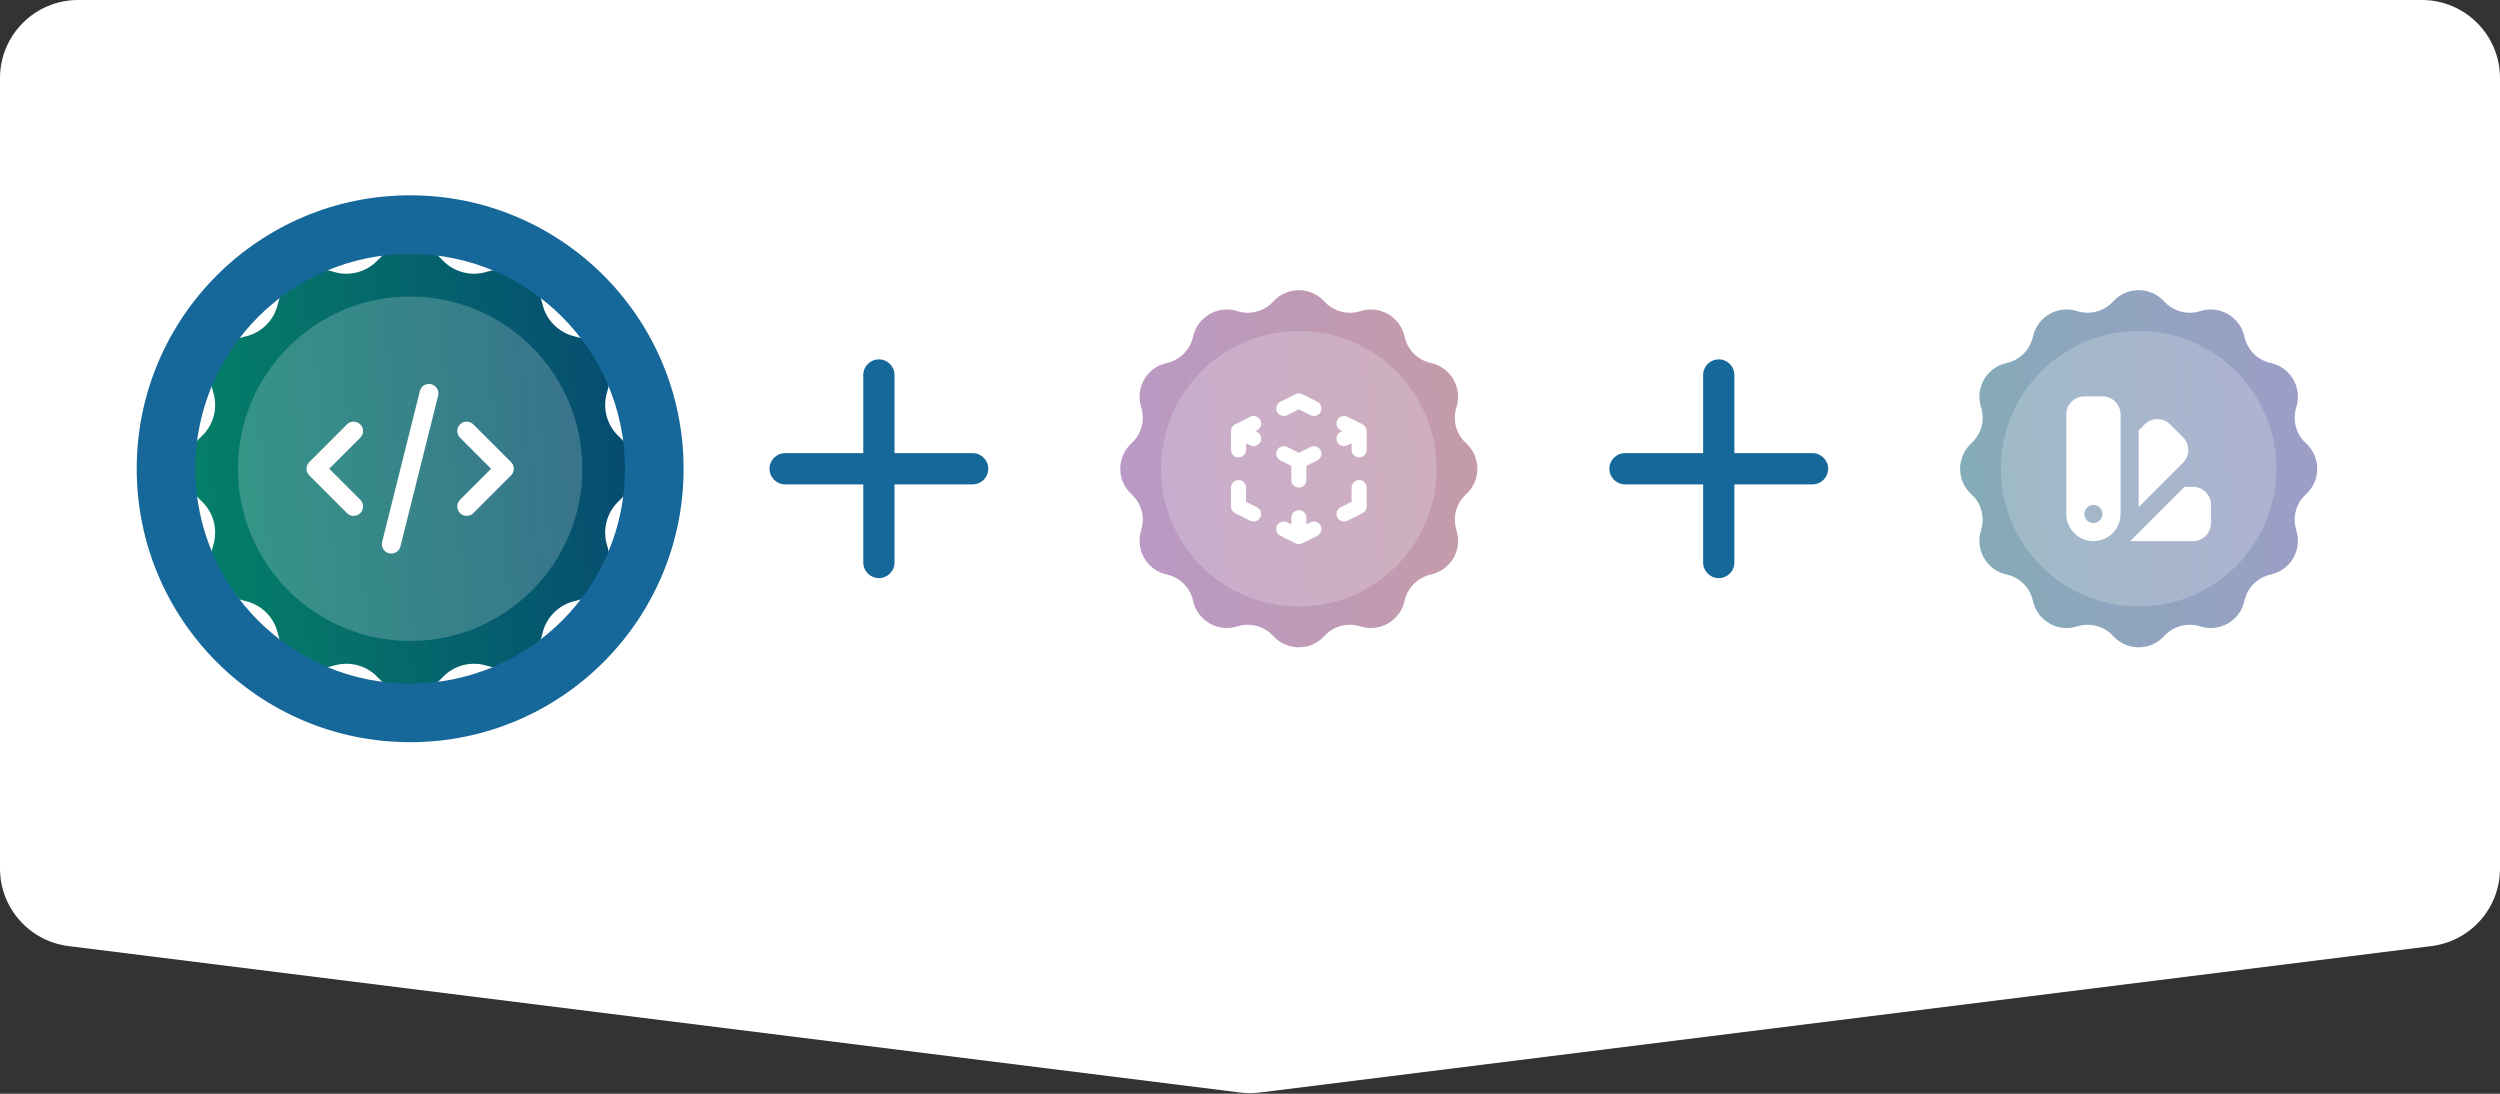 <svg width="256" height="112" viewBox="0 0 256 112" fill="none" xmlns="http://www.w3.org/2000/svg">
<rect x="0" y="0" width="256" height="112" fill="#333333" stroke="none"/>
<path d="M0 8C0 3.582 3.582 0 8 0H248C252.418 0 256 3.582 256 8V88.938C256 92.972 252.996 96.376 248.992 96.876L128.992 111.876C128.333 111.958 127.667 111.958 127.008 111.876L7.008 96.876C3.004 96.376 0 92.972 0 88.938V8Z" fill="white"/>
<path d="M38.732 26.587C40.486 24.662 43.514 24.662 45.268 26.587C46.431 27.863 48.231 28.346 49.877 27.822C52.358 27.032 54.98 28.546 55.537 31.089C55.906 32.776 57.224 34.094 58.911 34.463C61.454 35.02 62.968 37.642 62.178 40.123C61.654 41.769 62.137 43.569 63.413 44.732C65.338 46.486 65.338 49.514 63.413 51.268C62.137 52.431 61.654 54.231 62.178 55.877C62.968 58.358 61.454 60.98 58.911 61.537C57.224 61.906 55.906 63.224 55.537 64.911C54.98 67.454 52.358 68.968 49.877 68.178C48.231 67.654 46.431 68.137 45.268 69.413C43.514 71.338 40.486 71.338 38.732 69.413C37.569 68.137 35.769 67.654 34.123 68.178C31.642 68.968 29.02 67.454 28.463 64.911C28.094 63.224 26.776 61.906 25.089 61.537C22.546 60.98 21.032 58.358 21.822 55.877C22.346 54.231 21.863 52.431 20.587 51.268C18.662 49.514 18.662 46.486 20.587 44.732C21.863 43.569 22.346 41.769 21.822 40.123C21.032 37.642 22.546 35.02 25.089 34.463C26.776 34.094 28.094 32.776 28.463 31.089C29.02 28.546 31.642 27.032 34.123 27.822C35.769 28.346 37.569 27.863 38.732 26.587Z" fill="url(#paint0_linear_1349_64872)"/>
<circle opacity="0.2" cx="42" cy="48" r="17.632" fill="white"/>
<path fill-rule="evenodd" clip-rule="evenodd" d="M44.164 39.344C44.681 39.474 44.995 39.998 44.866 40.515L41.006 55.953C40.877 56.47 40.353 56.785 39.836 56.655C39.319 56.526 39.005 56.002 39.134 55.485L42.994 40.047C43.123 39.529 43.647 39.215 44.164 39.344ZM36.893 43.458C37.27 43.835 37.27 44.446 36.893 44.822L33.715 48L36.893 51.177C37.27 51.554 37.27 52.165 36.893 52.542C36.516 52.919 35.905 52.919 35.528 52.542L31.669 48.682C31.292 48.305 31.292 47.694 31.669 47.318L35.528 43.458C35.905 43.081 36.516 43.081 36.893 43.458ZM47.107 43.458C47.484 43.081 48.095 43.081 48.472 43.458L52.331 47.318C52.708 47.694 52.708 48.305 52.331 48.682L48.472 52.542C48.095 52.919 47.484 52.919 47.107 52.542C46.73 52.165 46.73 51.554 47.107 51.177L50.285 48L47.107 44.822C46.73 44.446 46.73 43.835 47.107 43.458Z" fill="white"/>
<path d="M42 70C29.85 70 20 60.15 20 48H14C14 63.464 26.536 76 42 76V70ZM64 48C64 60.15 54.15 70 42 70V76C57.464 76 70 63.464 70 48H64ZM42 26C54.15 26 64 35.85 64 48H70C70 32.536 57.464 20 42 20V26ZM42 20C26.536 20 14 32.536 14 48H20C20 35.85 29.85 26 42 26V20Z" fill="#16679A"/>
<path fill-rule="evenodd" clip-rule="evenodd" d="M90 36.8C90.884 36.8 91.6 37.516 91.6 38.4V46.4H99.6C100.484 46.4 101.2 47.116 101.2 48C101.2 48.883 100.484 49.6 99.6 49.6H91.6V57.6C91.6 58.483 90.884 59.2 90 59.2C89.116 59.2 88.4 58.483 88.4 57.6V49.6H80.4C79.516 49.6 78.8 48.883 78.8 48C78.8 47.116 79.516 46.4 80.4 46.4H88.4V38.4C88.4 37.516 89.116 36.8 90 36.8Z" fill="#16679A"/>
<g opacity="0.5">
<path d="M130.386 30.869C131.789 29.33 134.211 29.33 135.614 30.869C136.545 31.891 137.985 32.276 139.301 31.857C141.286 31.225 143.384 32.437 143.829 34.471C144.125 35.821 145.179 36.876 146.529 37.171C148.563 37.616 149.775 39.714 149.143 41.699C148.723 43.015 149.109 44.455 150.131 45.386C151.67 46.789 151.67 49.211 150.131 50.614C149.109 51.545 148.723 52.985 149.143 54.301C149.775 56.286 148.563 58.384 146.529 58.829C145.179 59.124 144.125 60.179 143.829 61.529C143.384 63.563 141.286 64.775 139.301 64.143C137.985 63.724 136.545 64.109 135.614 65.131C134.211 66.67 131.789 66.67 130.386 65.131C129.455 64.109 128.015 63.724 126.699 64.143C124.714 64.775 122.616 63.563 122.171 61.529C121.875 60.179 120.821 59.124 119.471 58.829C117.437 58.384 116.225 56.286 116.857 54.301C117.277 52.985 116.891 51.545 115.869 50.614C114.33 49.211 114.33 46.789 115.869 45.386C116.891 44.455 117.277 43.015 116.857 41.699C116.225 39.714 117.437 37.616 119.471 37.171C120.821 36.876 121.875 35.821 122.171 34.471C122.616 32.437 124.714 31.225 126.699 31.857C128.015 32.276 129.455 31.891 130.386 30.869Z" fill="url(#paint1_linear_1349_64872)"/>
<circle opacity="0.2" cx="133" cy="48" r="14.105" fill="white"/>
<path fill-rule="evenodd" clip-rule="evenodd" d="M132.655 40.362C132.872 40.254 133.128 40.254 133.345 40.362L134.889 41.134C135.27 41.325 135.425 41.788 135.234 42.17C135.044 42.551 134.58 42.706 134.199 42.515L133 41.916L131.801 42.515C131.42 42.706 130.956 42.551 130.766 42.17C130.575 41.788 130.73 41.325 131.111 41.134L132.655 40.362ZM129.059 43.023C129.249 43.405 129.095 43.868 128.714 44.059L128.551 44.14L128.714 44.222C129.095 44.413 129.249 44.876 129.059 45.258C128.868 45.639 128.405 45.793 128.023 45.603L127.596 45.389V46.07C127.596 46.497 127.251 46.842 126.825 46.842C126.398 46.842 126.053 46.497 126.053 46.07V44.14C126.053 43.848 126.218 43.581 126.479 43.45L128.023 42.678C128.405 42.487 128.868 42.642 129.059 43.023ZM136.941 43.023C137.132 42.642 137.595 42.487 137.977 42.678L139.521 43.45C139.782 43.581 139.947 43.848 139.947 44.14V46.07C139.947 46.497 139.602 46.842 139.175 46.842C138.749 46.842 138.403 46.497 138.403 46.07V45.389L137.977 45.603C137.595 45.793 137.132 45.639 136.941 45.258C136.75 44.876 136.905 44.413 137.286 44.222L137.449 44.14L137.286 44.059C136.905 43.868 136.75 43.405 136.941 43.023ZM130.766 46.111C130.956 45.73 131.42 45.575 131.801 45.766L133 46.365L134.199 45.766C134.58 45.575 135.044 45.73 135.234 46.111C135.425 46.492 135.27 46.956 134.889 47.147L133.772 47.705V49.158C133.772 49.584 133.426 49.93 133 49.93C132.574 49.93 132.228 49.584 132.228 49.158V47.705L131.111 47.147C130.73 46.956 130.575 46.492 130.766 46.111ZM126.825 49.158C127.251 49.158 127.596 49.504 127.596 49.93V51.383L128.714 51.941C129.095 52.132 129.249 52.596 129.059 52.977C128.868 53.358 128.405 53.513 128.023 53.322L126.479 52.55C126.218 52.419 126.053 52.152 126.053 51.86V49.93C126.053 49.504 126.398 49.158 126.825 49.158ZM139.175 49.158C139.602 49.158 139.947 49.504 139.947 49.93V51.86C139.947 52.152 139.782 52.419 139.521 52.55L137.977 53.322C137.595 53.513 137.132 53.358 136.941 52.977C136.75 52.596 136.905 52.132 137.286 51.941L138.403 51.383V49.93C138.403 49.504 138.749 49.158 139.175 49.158ZM133 52.246C133.426 52.246 133.772 52.591 133.772 53.018V53.698L134.199 53.485C134.58 53.294 135.044 53.449 135.234 53.83C135.425 54.212 135.27 54.675 134.889 54.866L133.345 55.638C133.128 55.746 132.872 55.746 132.655 55.638L131.111 54.866C130.73 54.675 130.575 54.212 130.766 53.83C130.956 53.449 131.42 53.294 131.801 53.485L132.228 53.698V53.018C132.228 52.591 132.574 52.246 133 52.246Z" fill="white"/>
</g>
<path fill-rule="evenodd" clip-rule="evenodd" d="M176 36.8C176.884 36.8 177.6 37.516 177.6 38.4V46.4H185.6C186.484 46.4 187.2 47.116 187.2 48C187.2 48.883 186.484 49.6 185.6 49.6H177.6V57.6C177.6 58.483 176.884 59.2 176 59.2C175.116 59.2 174.4 58.483 174.4 57.6V49.6H166.4C165.516 49.6 164.8 48.883 164.8 48C164.8 47.116 165.516 46.4 166.4 46.4H174.4V38.4C174.4 37.516 175.116 36.8 176 36.8Z" fill="#16679A"/>
<g opacity="0.5">
<path d="M216.386 30.869C217.789 29.33 220.211 29.33 221.614 30.869C222.545 31.891 223.985 32.276 225.301 31.857C227.286 31.225 229.384 32.437 229.829 34.471C230.125 35.821 231.179 36.876 232.529 37.171C234.563 37.616 235.775 39.714 235.143 41.699C234.723 43.015 235.109 44.455 236.131 45.386C237.67 46.789 237.67 49.211 236.131 50.614C235.109 51.545 234.723 52.985 235.143 54.301C235.775 56.286 234.563 58.384 232.529 58.829C231.179 59.124 230.125 60.179 229.829 61.529C229.384 63.563 227.286 64.775 225.301 64.143C223.985 63.724 222.545 64.109 221.614 65.131C220.211 66.67 217.789 66.67 216.386 65.131C215.455 64.109 214.015 63.724 212.699 64.143C210.714 64.775 208.616 63.563 208.171 61.529C207.875 60.179 206.821 59.124 205.471 58.829C203.437 58.384 202.225 56.286 202.857 54.301C203.277 52.985 202.891 51.545 201.869 50.614C200.33 49.211 200.33 46.789 201.869 45.386C202.891 44.455 203.277 43.015 202.857 41.699C202.225 39.714 203.437 37.616 205.471 37.171C206.821 36.876 207.875 35.821 208.171 34.471C208.616 32.437 210.714 31.225 212.699 31.857C214.015 32.276 215.455 31.891 216.386 30.869Z" fill="url(#paint2_linear_1349_64872)"/>
<circle opacity="0.2" cx="219" cy="48" r="14.105" fill="white"/>
<path fill-rule="evenodd" clip-rule="evenodd" d="M213.442 40.589C212.419 40.589 211.589 41.419 211.589 42.442V52.632C211.589 54.166 212.834 55.41 214.368 55.41C215.903 55.41 217.147 54.166 217.147 52.632V42.442C217.147 41.419 216.318 40.589 215.295 40.589H213.442ZM214.368 53.558C214.88 53.558 215.295 53.143 215.295 52.632C215.295 52.12 214.88 51.705 214.368 51.705C213.857 51.705 213.442 52.12 213.442 52.632C213.442 53.143 213.857 53.558 214.368 53.558Z" fill="white"/>
<path d="M219 51.93L223.538 47.391C224.262 46.668 224.262 45.495 223.538 44.771L222.228 43.461C221.505 42.738 220.332 42.738 219.608 43.461L219 44.07V51.93Z" fill="white"/>
<path d="M224.558 55.41H218.139L223.697 49.852H224.558C225.581 49.852 226.411 50.682 226.411 51.705V53.558C226.411 54.581 225.581 55.41 224.558 55.41Z" fill="white"/>
</g>
<defs>
<linearGradient id="paint0_linear_1349_64872" x1="17" y1="60.25" x2="68.504" y2="55.674" gradientUnits="userSpaceOnUse">
<stop stop-color="#048467"/>
<stop offset="1" stop-color="#064871"/>
</linearGradient>
<linearGradient id="paint1_linear_1349_64872" x1="113" y1="57.8" x2="154.203" y2="54.139" gradientUnits="userSpaceOnUse">
<stop stop-color="#723390"/>
<stop offset="1" stop-color="#8C384F"/>
</linearGradient>
<linearGradient id="paint2_linear_1349_64872" x1="199" y1="57.8" x2="240.203" y2="54.139" gradientUnits="userSpaceOnUse">
<stop stop-color="#065D6E"/>
<stop offset="0" stop-color="#06596E"/>
<stop offset="1" stop-color="#3E3B91"/>
</linearGradient>
</defs>
</svg>
